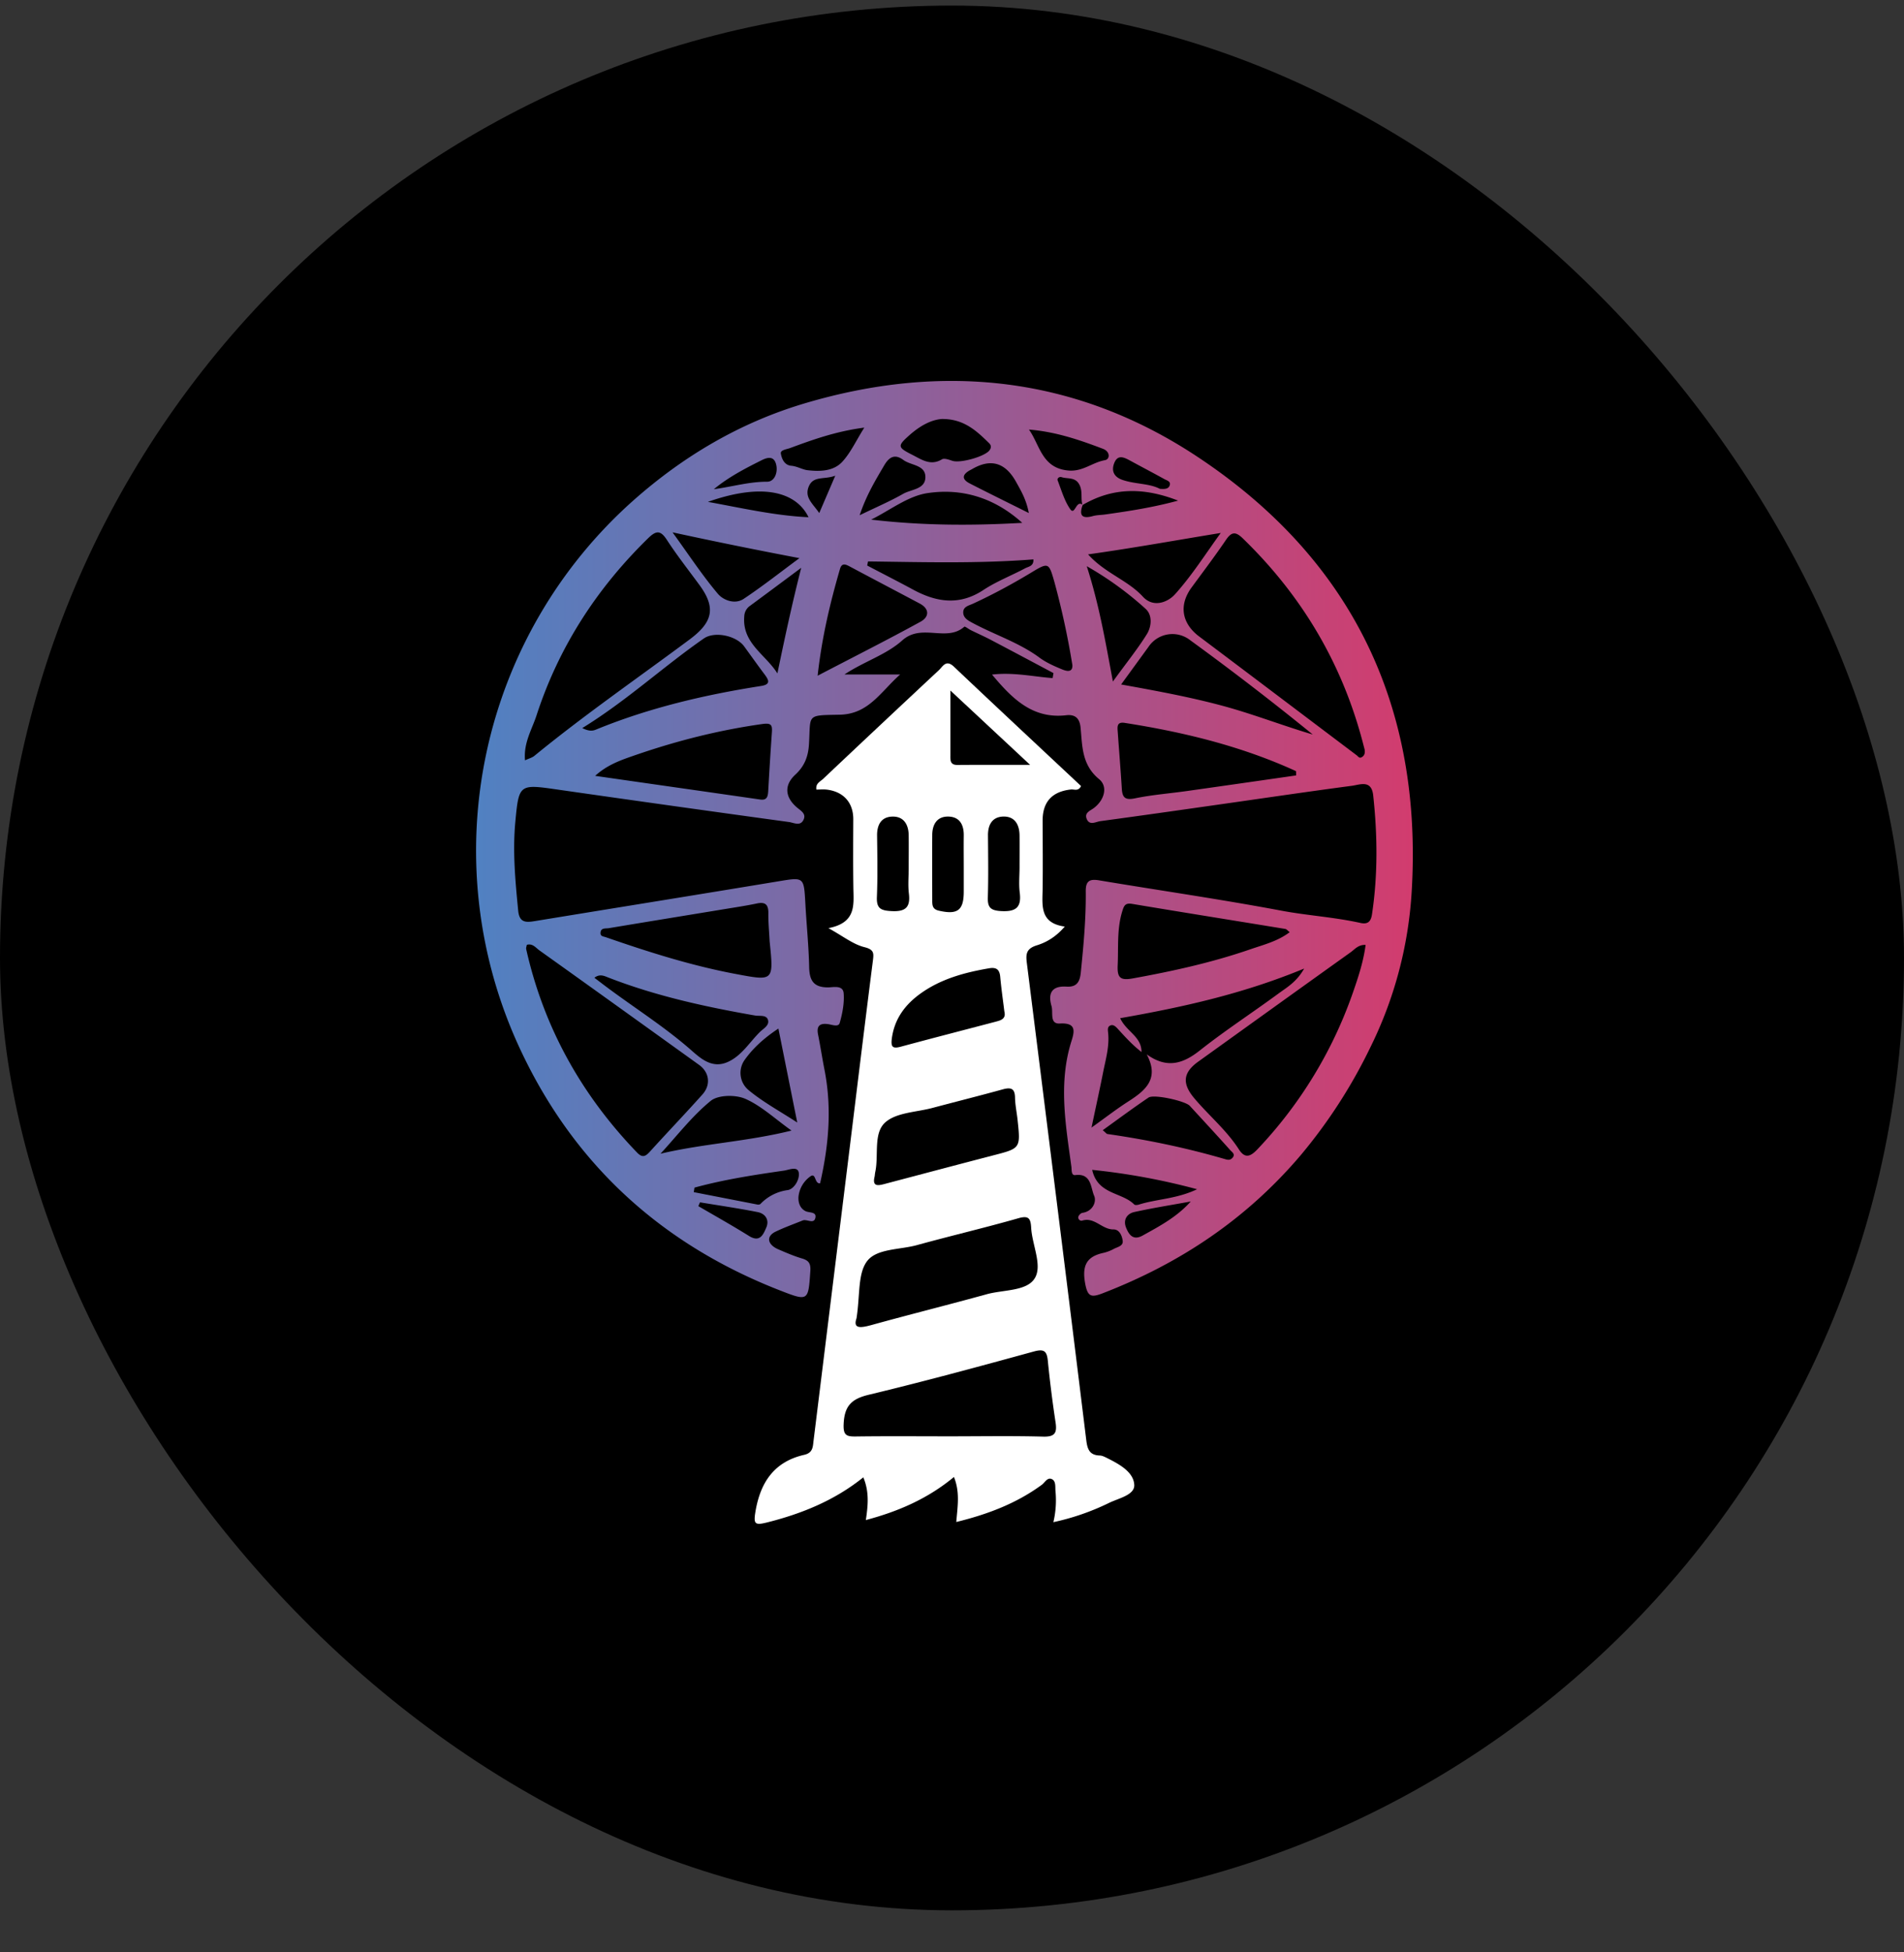 <svg xmlns="http://www.w3.org/2000/svg" width="40" height="41" fill="none">
  <rect width="100%" height="100%" fill="#333333" stroke="none"/>
  <rect width="40" height="40" y=".117" fill="#000" rx="20"/>
  <path fill="url(#a)" d="M20.841 14.166c.45-.052.862.043 1.273.074l.018-.105c-.439-.233-.877-.467-1.317-.698-.137-.072-.278-.134-.416-.202-.05-.024-.126-.086-.14-.074-.378.332-.895-.081-1.307.29-.335.3-.81.445-1.211.713h1.17c-.415.368-.663.834-1.273.845-.71.014-.604-.013-.643.622-.016.256-.092.458-.29.64-.238.221-.211.476.039.687.089.074.2.134.134.263-.068.133-.202.056-.3.042a792.73 792.73 0 0 1-4.85-.68c-.82-.118-.827-.126-.902.68-.058.624 0 1.245.061 1.866.025.247.16.245.343.215 1.705-.279 3.41-.553 5.115-.835.546-.09.543-.097.574.46.024.444.07.888.08 1.332.005.281.085.434.395.434.11 0 .317-.055.33.125.016.205-.026.422-.083.622-.026.092-.16.037-.244.025-.182-.025-.247.043-.21.223.048.24.085.483.132.723.145.735.117 1.488-.09 2.396-.12.017-.083-.23-.203-.146a.599.599 0 0 0-.25.418c-.011.109.018.247.145.312.08.041.245.007.206.15-.034.127-.178.013-.262.046-.191.077-.389.148-.572.236-.206.1-.168.274.058.371.163.07.328.142.498.192.143.042.185.107.175.262-.043.632-.04.642-.635.41-2.528-.984-4.386-2.699-5.51-5.173a9.84 9.84 0 0 1 2.431-11.421c1.05-.93 2.236-1.629 3.577-2.03 2.927-.875 5.738-.57 8.29 1.13 3.233 2.15 4.714 5.236 4.48 9.12a8.498 8.498 0 0 1-.87 3.272 10.895 10.895 0 0 1-1.452 2.25c-1.14 1.346-2.536 2.279-4.162 2.908-.245.095-.324.085-.377-.211-.066-.372.034-.561.392-.636a.879.879 0 0 0 .217-.085c.075-.039.194-.058.181-.166-.013-.11-.072-.243-.195-.24-.24.002-.397-.265-.654-.186-.048.015-.092-.032-.084-.076.007-.034.053-.081.086-.086.22-.031.302-.235.247-.36-.074-.165-.055-.477-.396-.433-.09.011-.073-.114-.082-.177-.12-.88-.277-1.76.003-2.641.066-.208.098-.385-.246-.365-.22.013-.135-.232-.174-.365-.08-.274.008-.429.314-.41.212.013.281-.094.301-.298.057-.565.11-1.13.104-1.699-.003-.216.074-.269.278-.235 1.275.213 2.555.397 3.826.636.553.104 1.115.136 1.663.258.152.034.222-.02.246-.178.125-.832.116-1.664.026-2.498-.036-.339-.279-.225-.45-.203-.947.125-1.892.266-2.839.4-.814.116-1.628.232-2.443.342-.097.013-.23.102-.289-.052-.047-.126.074-.165.152-.223.223-.169.3-.45.111-.606-.367-.302-.352-.695-.39-1.083-.02-.206-.122-.28-.301-.26-.702.082-1.13-.34-1.559-.854Zm1.9-3.56c-.042-.14.01-.291-.067-.432-.088-.162-.246-.112-.373-.154-.045-.015-.099.024-.081.07.079.204.14.423.262.6.102.15.122-.204.264-.088-.081.22-.018.3.216.235.084-.023.175-.021.263-.034.495-.07.99-.145 1.525-.29-.73-.285-1.38-.277-2.008.093ZM11.03 15.967c.084-.04.152-.056.2-.097 1.052-.861 2.17-1.632 3.26-2.443.48-.358.559-.658.205-1.141-.23-.314-.472-.621-.684-.947-.136-.21-.227-.2-.397-.034-1.078 1.053-1.875 2.283-2.342 3.717-.096.296-.276.577-.242.945Zm17.638-.23-.021-.08c-.432-1.693-1.285-3.138-2.539-4.352-.156-.152-.24-.134-.356.038-.231.34-.48.668-.723 1-.266.366-.202.748.162 1.022 1.105.83 2.208 1.665 3.312 2.497.03.023.055.073.11.036.055-.035.067-.085.055-.162Zm-17.6 4.104c-.005.03-.02.065-.013.093.37 1.645 1.162 3.06 2.329 4.27.108.112.174.085.266-.016.366-.404.743-.797 1.106-1.203.183-.204.147-.467-.069-.622-1.117-.803-2.235-1.606-3.355-2.405-.076-.054-.14-.151-.264-.117Zm17.62.002c-.154-.006-.226.092-.312.154-1.07.764-2.137 1.532-3.205 2.299-.32.23-.34.459-.082.766.306.364.678.67.938 1.075.126.197.242.154.388 0a9.12 9.12 0 0 0 2-3.271c.115-.331.228-.665.274-1.022Zm-1.29.497c-1.295.535-2.564.813-3.865 1.042.13.284.45.383.448.71-.192-.147-.35-.325-.51-.499-.037-.038-.083-.083-.144-.058-.065.027-.053.095-.048.145.033.295-.053.574-.108.857-.07.353-.148.704-.24 1.142.304-.217.53-.393.771-.547.36-.231.663-.476.388-.991.425.306.762.2 1.121-.085.53-.419 1.1-.789 1.644-1.189.18-.132.384-.245.543-.527Zm-14.895-4.047c1.155.166 2.311.33 3.467.497.146.021.162-.067.169-.178.023-.41.048-.82.077-1.23.01-.152-.008-.204-.197-.178-.914.128-1.802.353-2.673.654-.29.1-.582.197-.843.435Zm14.726-.009c0-.03 0-.06-.002-.09-1.147-.525-2.36-.82-3.603-1.014-.167-.025-.149.09-.142.19.028.399.061.798.086 1.198.012.188.077.238.276.197.358-.074.726-.102 1.088-.153.766-.108 1.532-.218 2.297-.328Zm-11.06 3.487c-.01-.2-.03-.399-.027-.598.001-.18-.068-.237-.242-.2-.228.048-.458.082-.688.12-.808.133-1.616.264-2.424.399-.068.011-.171-.014-.172.105 0 .07.063.067.116.086.889.308 1.784.593 2.711.768.814.153.812.161.726-.68Zm10.926-.195c-.042-.031-.065-.063-.092-.068-1.073-.176-2.146-.347-3.217-.526-.152-.026-.174.04-.213.168-.11.368-.075.741-.092 1.114-.013.266.051.33.31.284.84-.152 1.674-.335 2.483-.615.277-.095.568-.167.82-.357Zm-3.542-5.202c.71.128 1.404.255 2.087.436.655.173 1.287.422 1.939.615a59.91 59.91 0 0 0-2.57-1.977.605.605 0 0 0-.881.136l-.575.79Zm-11.321.916c.137.066.21.063.285.033 1.116-.458 2.281-.731 3.469-.917.206-.032.17-.118.078-.242-.147-.195-.288-.395-.432-.592-.164-.223-.619-.322-.847-.163-.854.593-1.62 1.307-2.553 1.881Zm4.945-1.1c.76-.397 1.47-.754 2.164-1.135.177-.097.195-.267-.02-.381-.49-.26-.98-.517-1.47-.778-.09-.049-.167-.077-.204.051-.207.713-.38 1.432-.47 2.243Zm5.352-.224a16.862 16.862 0 0 0-.381-1.756c-.112-.391-.121-.406-.476-.19-.398.24-.805.461-1.226.655-.09.042-.203.061-.21.174-.006.125.097.18.201.235.464.249.973.41 1.403.728.14.103.306.176.468.243.1.042.23.073.221-.09Zm-10.042 6.567.133.101c.605.464 1.256.866 1.838 1.365.223.19.475.465.837.3.289-.132.452-.413.67-.628.073-.072.21-.14.166-.261-.037-.102-.175-.068-.268-.084-1.048-.183-2.085-.41-3.081-.797-.088-.034-.179-.084-.295.004Zm13.159-9.341c-.938.153-1.839.317-2.787.45.355.396.831.539 1.153.89.224.243.53.107.671-.05.358-.397.647-.856.963-1.29Zm-8.85.529a102.22 102.22 0 0 1-2.667-.542c.35.484.629.908.954 1.293.113.132.355.227.539.105.403-.268.783-.569 1.173-.856Zm6.371 12.013c.066.055.08.078.097.08.838.12 1.666.292 2.48.53.06.017.103.019.146-.027.073-.078-.01-.125-.044-.163-.28-.314-.566-.622-.851-.932-.095-.102-.753-.249-.866-.173-.319.215-.628.445-.962.685ZM18.236 11.79l-.018.086c.323.17.647.334.968.508.492.265.972.337 1.475.005.274-.181.588-.301.88-.457.067-.035.178-.042.169-.185-1.159.091-2.317.058-3.474.043Zm-1.608 11.952c-.356-.254-.638-.522-.973-.668-.205-.088-.568-.083-.725.045-.392.32-.707.733-1.054 1.109.906-.214 1.812-.253 2.752-.486Zm6.203-11.852c.261.812.39 1.569.549 2.422.28-.387.517-.679.714-.995.098-.159.12-.395-.023-.528a6.93 6.93 0 0 0-1.24-.899Zm-1.355-.91c-.597-.54-1.282-.73-1.988-.625-.414.06-.793.363-1.187.557 1.07.125 2.102.129 3.175.068Zm-4.645.945c-.415.309-.744.554-1.074.797a.279.279 0 0 0-.121.22c-.049.568.449.802.696 1.2.15-.723.299-1.425.5-2.217ZM19.8 8.798c-.24.013-.478.15-.69.337-.262.233-.258.258.063.42.194.099.38.233.616.091.05-.03.15.009.222.032.168.053.68-.091.776-.221.042-.056.037-.106-.005-.148-.262-.257-.528-.51-.982-.51ZM16.353 21.6c-.3.198-.539.414-.718.671a.47.47 0 0 0 .086.617c.3.25.651.44 1.028.685l-.396-1.973Zm-1.763 3.34-.015.095 1.339.261c.02.004.05-.001.063-.014a.966.966 0 0 1 .572-.29c.14-.024.254-.229.232-.364-.024-.146-.207-.06-.31-.045-.633.091-1.264.188-1.881.357Zm3.567-15.96c-.587.076-1.074.25-1.558.429-.073.027-.206.04-.195.114.018.109.073.245.218.258.124.01.233.08.341.093.259.03.548.026.735-.18.174-.19.285-.437.459-.713Zm3.46.041c.231.326.27.812.83.86.301.027.501-.171.765-.217.11-.019.114-.18-.038-.238-.495-.188-.994-.36-1.557-.405Zm3.532 15.953a13.94 13.94 0 0 0-2.204-.407c.116.523.624.465.883.727.017.017.067.012.096.003.38-.12.791-.117 1.225-.323ZM18.06 10.82c.343-.167.638-.292.915-.45.17-.097.467-.093.466-.353-.001-.257-.304-.24-.463-.358-.179-.132-.298-.063-.4.11-.184.313-.374.623-.518 1.05Zm3.554-.046c-.057-.297-.17-.476-.27-.658-.227-.407-.537-.494-.93-.26l-.03.015c-.163.088-.194.188-.01.282.39.2.786.394 1.24.621Zm-6.742-.235c.761.14 1.418.29 2.114.323-.241-.497-.903-.75-2.114-.323Zm-.166 14.71-.035.08c.356.207.716.409 1.066.627.229.142.299-.033.361-.177.07-.16-.02-.292-.177-.324-.402-.08-.81-.139-1.215-.206Zm10.31-.018c-.396.073-.794.135-1.187.222-.157.035-.238.168-.171.33.061.15.15.274.35.162.354-.197.713-.385 1.008-.714ZM14.997 10.273c.38-.05.738-.158 1.12-.157.154 0 .228-.193.19-.355-.04-.176-.16-.17-.305-.097-.35.175-.696.354-1.005.609Zm9.369-.008c.11.01.182.001.207-.07.03-.088-.06-.105-.11-.133-.242-.134-.486-.261-.728-.393-.123-.066-.253-.129-.326.054-.068.17-.002.295.172.355.268.092.563.071.785.187Zm-6.818-.276c-.235.09-.463-.006-.559.232-.091.228.083.351.222.553l.337-.785Z"/>
  <path fill="#fff" d="M22.13 31.965a2 2 0 0 0 .044-.654c-.008-.087.012-.201-.07-.246-.097-.053-.15.066-.215.114-.535.393-1.138.621-1.799.783.026-.326.081-.622-.049-.945-.546.451-1.157.72-1.851.904.046-.31.074-.592-.053-.897-.604.485-1.293.765-2.03.949-.245.06-.279.032-.238-.218.101-.62.392-1.06 1.028-1.204.185-.043.179-.173.195-.3l.732-5.93c.17-1.379.337-2.76.513-4.139.02-.161.032-.24-.178-.292-.236-.059-.443-.227-.755-.399.59-.114.529-.49.524-.848-.007-.478-.004-.957-.002-1.436.002-.344-.197-.577-.547-.624-.076-.01-.153-.002-.228-.002-.02-.13.08-.167.14-.223a519.11 519.11 0 0 1 2.432-2.283c.084-.078.15-.234.318-.074.886.84 1.78 1.672 2.67 2.506-.056.116-.143.065-.21.072-.397.042-.598.26-.597.653.001.479.006.957 0 1.436-.006.35-.063.717.465.79-.189.22-.39.333-.587.394-.241.074-.231.206-.207.393.419 3.333.837 6.666 1.246 10 .024.197.073.315.287.321.052.002.106.032.156.056.253.127.553.291.565.562.01.214-.333.279-.536.38a5.077 5.077 0 0 1-1.161.401h-.001Zm-2.18-1.802c.654 0 1.309-.012 1.963.006.251.007.297-.079.262-.304a25.15 25.15 0 0 1-.162-1.29c-.02-.202-.079-.252-.292-.194-1.153.316-2.308.63-3.47.909-.36.086-.509.232-.527.607-.013.248.06.272.261.269.655-.009 1.31-.003 1.964-.003Zm-1.956-2.479c-.077.225.084.206.328.138.8-.221 1.606-.422 2.407-.643.348-.096.835-.061 1.006-.33.172-.268-.052-.703-.072-1.067-.011-.206-.06-.26-.279-.196-.702.2-1.415.367-2.119.561-.36.1-.845.07-1.048.336-.2.262-.147.719-.223 1.201Zm.381-2.98c-.06.238.093.19.244.15.75-.198 1.5-.397 2.25-.592.572-.148.573-.146.508-.75-.017-.155-.05-.309-.053-.463-.003-.193-.087-.218-.252-.174-.49.135-.985.259-1.477.39-.342.092-.768.096-1.001.309-.251.229-.13.69-.207 1.042-.005.022-.006.044-.012.088ZM21.1 21.24c-.03-.242-.065-.484-.087-.728-.015-.16-.088-.204-.24-.177-.507.087-.998.22-1.424.522-.328.233-.557.532-.613.95-.023.176.013.221.187.174.663-.179 1.328-.35 1.993-.525.111-.029.223-.059.184-.216Zm-1.134-6.74v1.366c-.001.106-.003.199.148.198.479-.004.958-.002 1.527-.002L19.965 14.5Zm1.453 3.711c0-.223.002-.445 0-.668-.003-.232-.104-.405-.35-.395-.225.01-.315.174-.313.395.003.434.01.869-.003 1.302-.008.218.064.276.282.288.306.016.428-.076.388-.389-.022-.175-.004-.355-.004-.533Zm-2.329.021c0-.232.003-.465 0-.697-.005-.231-.113-.399-.356-.386-.222.011-.31.174-.308.395.005.43.014.863-.004 1.293-.01.243.084.284.304.296.294.016.404-.075.368-.37-.021-.175-.004-.354-.004-.531Zm1.157-.01c0-.223-.003-.445 0-.668.005-.235-.087-.406-.334-.406-.229 0-.326.166-.328.383-.003.457-.001.913 0 1.37 0 .1-.002.192.138.223.393.09.524-.005.524-.401v-.501Z"/>
  <defs>
    <linearGradient id="a" x1="10" x2="29.681" y1="17.62" y2="17.62" gradientUnits="userSpaceOnUse">
      <stop stop-color="#5081C2"/>
      <stop offset="1" stop-color="#D23C6E"/>
    </linearGradient>
  </defs>
</svg>

